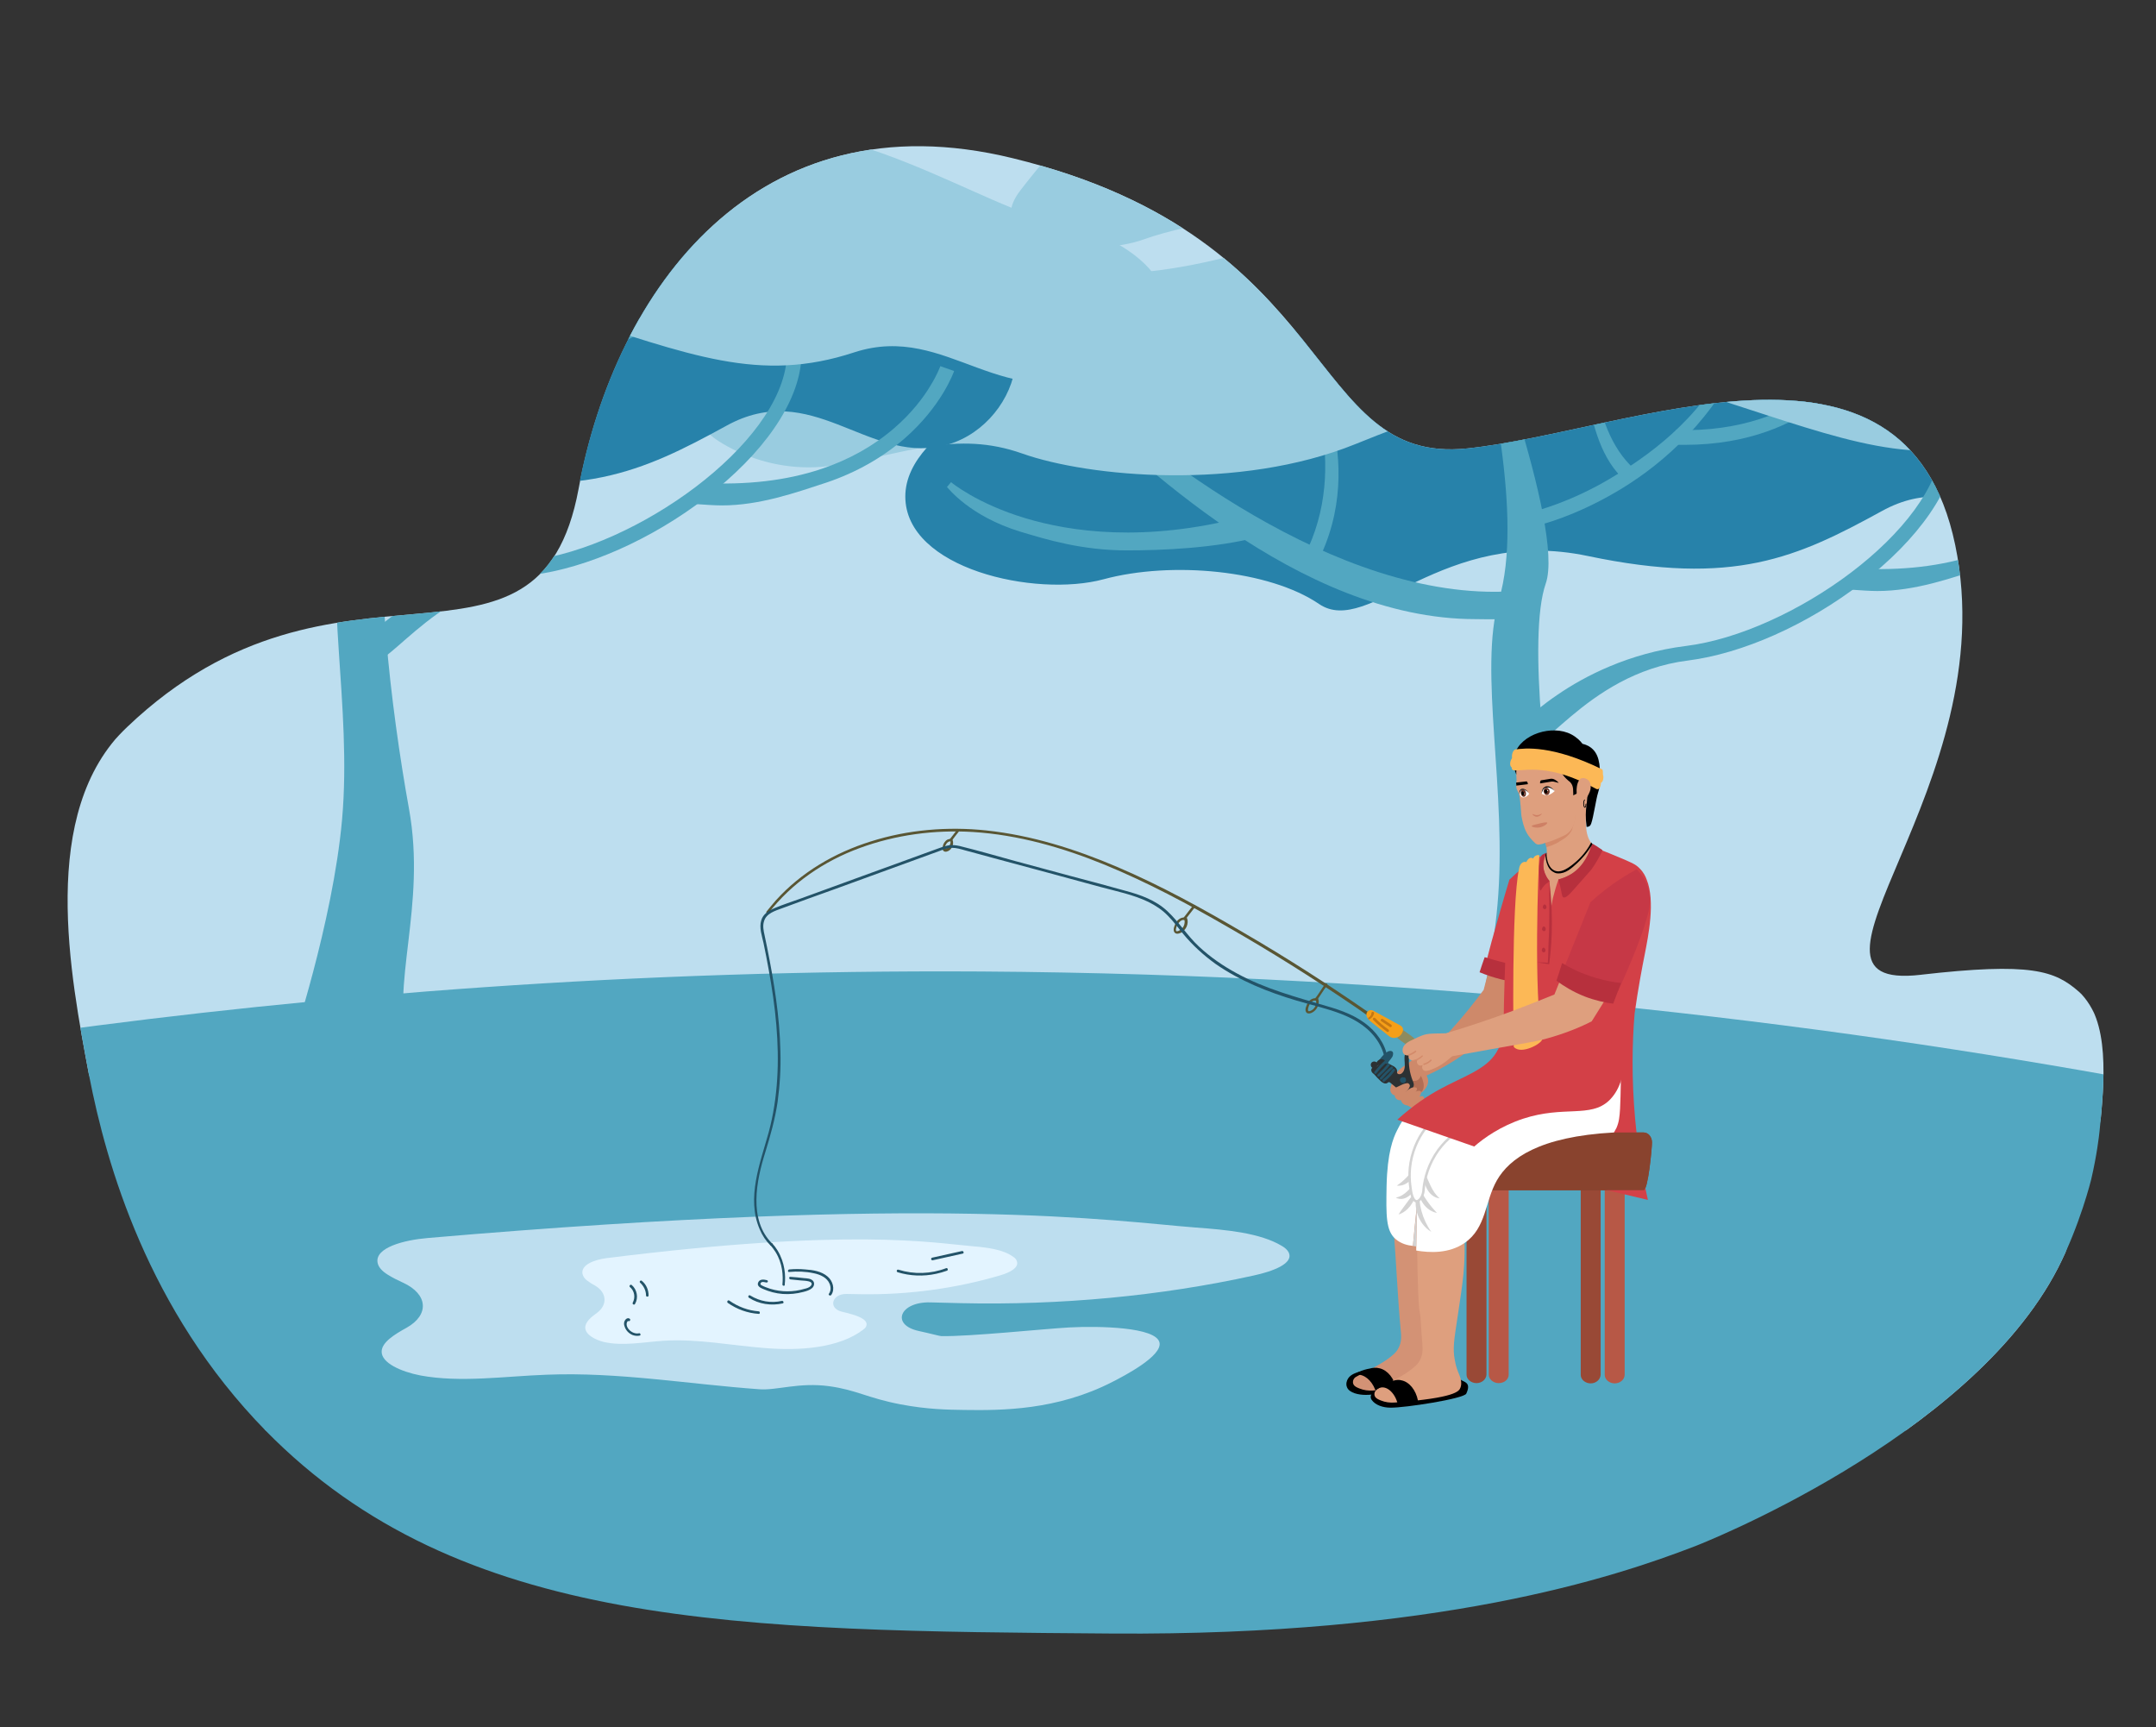 <?xml version="1.0" encoding="utf-8"?>
<!-- Generator: Adobe Illustrator 26.0.1, SVG Export Plug-In . SVG Version: 6.00 Build 0)  -->
<svg version="1.1" id="Layer_1" xmlns="http://www.w3.org/2000/svg" xmlns:xlink="http://www.w3.org/1999/xlink" x="0px" y="0px"
	 viewBox="0 0 844 676" style="enable-background:new 0 0 844 676;" xml:space="preserve">
<rect x="0" y="0" width="844" height="676" fill="#333333" stroke="none"/>
<style type="text/css">
	.st0{clip-path:url(#SVGID_00000134937826408182128980000002315417052880660917_);fill:#BDDEEF;}
	.st1{clip-path:url(#SVGID_00000134937826408182128980000002315417052880660917_);fill:#52A7C1;}
	.st2{clip-path:url(#SVGID_00000134937826408182128980000002315417052880660917_);}
	.st3{fill:#2782AA;}
	.st4{fill:#52A7C1;}
	.st5{fill:#99CCE0;}
	.st6{clip-path:url(#SVGID_00000134937826408182128980000002315417052880660917_);fill:none;}
	.st7{fill:#BDDEEF;}
	.st8{fill:#235368;}
	.st9{fill:#E3F4FF;}
	.st10{fill:#8E8B5E;}
	.st11{fill:#595634;}
	.st12{fill:#B75846;}
	.st13{fill:#994936;}
	.st14{fill:#89432E;}
	.st15{fill:#CE896A;}
	.st16{fill:#B26E54;}
	.st17{fill:#2C3133;}
	.st18{fill:#6DA8C6;}
	.st19{fill:#F59F18;}
	.st20{fill:#C47712;}
	.st21{fill:#D34047;}
	.st22{fill:#B7303D;}
	.st23{fill:#DE9F7E;}
	.st24{fill:#D39275;}
	.st25{fill:#FFFFFF;}
	.st26{fill:#D3D3D3;}
	.st27{fill:#FFFFFF;stroke:#D3D3D3;stroke-width:0.951;stroke-miterlimit:10;}
	.st28{fill:#FCB856;}
	.st29{fill:#C63846;}
	.st30{fill:#D38A6A;}
	.st31{fill:#CE8065;}
	.st32{fill:#6B3628;}
	.st33{fill:#211E1F;}
	.st34{clip-path:url(#SVGID_00000134937826408182128980000002315417052880660917_);fill:#DE9F7E;}
	.st35{clip-path:url(#SVGID_00000134937826408182128980000002315417052880660917_);fill:#D3D3D3;}
	.st36{clip-path:url(#SVGID_00000134937826408182128980000002315417052880660917_);fill:#CE8065;}
</style>
<g>
	<defs>
		<path id="SVGID_1_" d="M821.9,442.7c-0.2,1.8-1,9.2-3.3,19c0,0-4.3,17.6-13,34.6c-34.7,67.3-142,108.8-142,108.8
			c-31.9,12.3-100.7,35.1-228.3,34.2c-146.4-1.1-255.3-1.9-331.4-79.5c-46-47-62.3-104.2-69-138.8c-7.3-39-20.1-103.3,14.8-136.5
			c82.4-78.5,161-8.5,176.7-93.2c14.5-78.1,69.6-153.9,170-129.4c128.9,31.4,114.6,120.2,177.9,113.6
			c63.3-6.6,171.5-56.4,191.1,37.8c19.6,94.2-72.1,174.9-13.7,168.2c43.6-5,52.7-1.6,62.1,6.6C826.2,398.9,823.8,423.6,821.9,442.7z
			"/>
	</defs>
	<clipPath id="SVGID_00000154387055328316688630000005888537325102565771_">
		<use xlink:href="#SVGID_1_"  style="overflow:visible;"/>
	</clipPath>
	<path style="clip-path:url(#SVGID_00000154387055328316688630000005888537325102565771_);fill:#BDDEEF;" d="M817.3,461.4
		c-0.2,0.8-0.4,1.6-0.6,2.4c-9,33-20.2,58.1-28.7,74.4c-7.4,14.2-12.8,21.6-12.8,21.6H104c0,0-46.7-67.3-69-138.8
		c-15.9-50.9-19.4-103.9,14.8-136.5c82.4-78.5,161-8.5,176.7-93.2c14.5-78.1,69.6-153.9,170-129.4
		c128.9,31.4,114.6,120.2,177.9,113.6c63.3-6.6,171.5-56.4,191.1,37.8c19.6,94.2-72.1,174.9-13.7,168.2
		C791.5,376.9,842.3,366.7,817.3,461.4z"/>
	<path style="clip-path:url(#SVGID_00000154387055328316688630000005888537325102565771_);fill:#52A7C1;" d="M838.7,423.2
		c-7.6,19.1-8.9,34.5-8.6,45c0.5,21.8,7.8,41.5-3.1,66.4c-2.1,4.7-8.5,18.7-36,48.8c-24,26.4-45.1,44.2-48.8,47.2
		c-85.7,69.5-623.3,38.5-697.5-70.5c-13.3-19.5-39.8-59.2-39.8-59.2c-1.8-5-3.4-10.5-4.4-16.4c-6.4-35.6,8.3-65.9,16.9-80.4
		c107.1-14.7,230.3-24.7,366.6-23.9C557.5,381.3,710.8,399.7,838.7,423.2z"/>
	<g style="clip-path:url(#SVGID_00000154387055328316688630000005888537325102565771_);">
		<path class="st3" d="M409.7,147.8c-0.8-0.1-55.3,18.2-55.3,46.5c0,28.3,50.9,39.6,77.6,32.4c26.7-7.2,64.9-3.6,84.4,9.7
			c19.5,13.2,48.1-30.8,105.2-18.8c57.2,12,81.9,0.6,115.1-17.6c33.2-18.3,54.8,14.3,84.2,8c29.4-6.2,45.5-51.1,4.2-65.8
			c-41.3-14.6-200.4-32-229.7-29.1C566,116,409.7,147.8,409.7,147.8z"/>
		<g>
			<path class="st4" d="M566.2,443.4c0,0,16.4-48.8,20-89.1c4-44.5-7.6-91.8,0.6-119.6c9.6-32.7-4-86.6-9.7-121.6
				c0,0,35.7,93.3,28,115.3c-7.2,20.7,0.3,83,7.3,121.6c7,38.6-7.7,69.4,0,93.4C612.4,443.4,578,454.9,566.2,443.4z"/>
			<g>
				<path class="st4" d="M596.2,290.8l-4.3-3.7c0.3-0.3,6.3-7.4,17.8-15.2c10.5-7.2,27.8-16.3,50.3-19.1c41-5.1,98-45.2,100.3-79.2
					l5.7,0.4c-1.1,17.2-14.8,37-37.4,54.3c-21.2,16.3-46.6,27.5-67.8,30.2C619.7,263.6,601.4,300.8,596.2,290.8z"/>
			</g>
			<g>
				<path class="st4" d="M602.7,205.4l-1.3-5.5c0.2-0.1,12.9-3.2,28.4-12.3c14.2-8.4,35.5-22.8,47.9-48.2l3.4,1.7
					c-13.1,26.7-33.6,42.8-48.6,51.5C616.3,202.1,603.3,205.3,602.7,205.4z M602.1,202.6l-0.7-2.8c0,0,0,0,0,0L602.1,202.6z"/>
			</g>
			<g>
				<path class="st4" d="M636,187.9c-8.7-7.7-12.7-20.6-15.1-36.4c-1.8-11.8,0-20.6,0-21l2.7,0.2c0,0.4-2.5,36.2,16.2,52.9
					L636,187.9z"/>
			</g>
			<g>
				<path class="st4" d="M659.3,174.1c-1.2,0-2.3,0-3.5-0.1l0.2-5.7c26.2,0.8,43.4-7.4,53.2-14.4c10.7-7.6,15.2-15.5,15.3-15.5
					l2.5,1.4c-0.2,0.4-3.3,10.1-14.8,18.4C701.9,165.5,685.3,174.1,659.3,174.1z"/>
			</g>
			<g>
				<path class="st4" d="M577.6,242.3c-69.5,0-133.3-63.6-158.7-86.3c-4.5-4-8.8-7.9-9.9-8.4c0,0,0.3,0.1,0.8,0.1v-5.7
					c2,0,3.8,1.5,12.9,9.7c25.8,23,99.6,83.9,169.3,79.7l-4,10.8C585.5,242.5,580,242.3,577.6,242.3z"/>
			</g>
			<g>
				<path class="st4" d="M441.1,215.4c-17.5,0-31.3-4.2-41.6-7.3c-20-6.1-28.3-17.1-28.8-17.5l1.6-1.9c0.1,0.1,10.1,8.4,29.1,14.1
					c17.6,5.3,46.6,9.6,85.4-0.5l6.4,7.7C475.7,214.6,454.7,215.4,441.1,215.4z"/>
			</g>
			<g>
				<path class="st4" d="M517.3,216.8l-5.2-2.3c16.7-36.8-3.1-74.4-3.3-74.7l2.1-1.4c0.3,0.4,6.2,9.8,10,24.2
					C524.5,175.9,526.7,196.1,517.3,216.8z"/>
			</g>
			<g>
				<path class="st4" d="M518.4,174.1c-14.7,0-26.6-15.7-33.5-23.5c-1.7-1.9-4.1-5.8-4.8-4.9c0,0-1.3-1.4-0.8-1.4l1.7,0.3
					c1.8,1.5,3.1,1,7,5.4c6.5,7.4,19.1,19.3,31.8,18.3l0.4,5.6C519.6,174.1,519,174.1,518.4,174.1z"/>
			</g>
			<g>
				<path class="st4" d="M586.4,171.3c-22.8-3.2-35.6-13.8-42.4-22.2c-7.4-9.2-9.3-17.6-9.4-17.9l5.5-1.2c0,0.1,1.8,7.7,8.5,15.8
					c8.9,10.9,21.9,17.6,38.6,19.9L586.4,171.3z"/>
			</g>
			<g>
				<path class="st4" d="M623.6,158.2l-1.9-5.3c14-5.1,25.9-14,30.7-27.1c3.6-9.9,3.8-18.8,3.8-18.9l2.5-0.2c0,0.4,0.6,9.7-3.4,20.6
					C651.6,137.5,643.1,151.2,623.6,158.2z"/>
			</g>
			<g>
				<path class="st4" d="M734.9,231.3c-2.9,0-6.9-0.3-9.8-0.5l2-8.3c17.4,0.9,33.1-0.9,46.8-5.5c10.8-3.6,20.4-9,28.4-15.9
					c7.1-6.1,11.7-12.4,14.2-16.6c2.8-4.5,3.9-7.7,3.9-7.7l5.4,1.9c-0.2,0.6-4.9,13.8-19.5,26.5c-8.6,7.4-18.8,13.2-30.3,17.1
					C763.8,226.3,749.7,231.3,734.9,231.3z"/>
			</g>
		</g>
		<path class="st5" d="M279.4,171.3c0,0,19.5,15.2,47.2,10.8c27.7-4.4,47.6-13.8,73.6-4.6c26,9.2,84.9,14.7,130.4-3.7
			s91.9-33.6,142-17.5c50.1,16.1,77,27.2,114.1,15c37.1-12.1,58,26.1,100.5,6.2c42.5-19.9,14.5-50-18.4-56.2
			C836,115.2,785,75,725.6,84.3c-59.4,9.3-113.6-16.1-170.4-3.9c-56.8,12.2-86.7,30.9-144.2,26.3C353.5,102.1,236,137.1,279.4,171.3
			z"/>
		<path class="st5" d="M502.7,82.9c0,0-35.1,3.6-55,10.8c-19.9,7.2-65.5,2.9-48.1-19.4c17.3-22.3,30.2-36.7,69-32.4
			c38.8,4.3,77.5,8.6,88.5,18.7C568,70.6,517.9,85,502.7,82.9z"/>
	</g>
	<g style="clip-path:url(#SVGID_00000154387055328316688630000005888537325102565771_);">
		<path class="st3" d="M-42.6,114.4c-0.8-0.1-55.3,18.2-55.3,46.5c0,28.3,50.9,39.6,77.6,32.4c26.7-7.2,64.9-3.6,84.4,9.7
			c19.5,13.2,48.1-30.8,105.2-18.8c57.2,12,81.9,0.6,115.1-17.6c33.2-18.3,54.8,14.3,84.2,8c29.4-6.2,45.5-51.1,4.2-65.8
			c-41.3-14.6-200.4-32-229.7-29.1C113.8,82.5-42.6,114.4-42.6,114.4z"/>
		<g>
			<path class="st4" d="M113.9,409.9c0,0,16.4-48.8,20-89.1c4-44.5-7.6-91.8,0.6-119.6c9.6-32.7-4-86.6-9.7-121.6
				c0,0,35.7,93.3,28,115.3c-7.2,20.7,0.3,83,7.3,121.6c7,38.6-7.7,69.4,0,93.4C160.1,409.9,125.7,421.5,113.9,409.9z"/>
			<g>
				<path class="st4" d="M143.9,257.3l-4.3-3.7c0.3-0.3,6.3-7.4,17.8-15.2c10.5-7.2,27.8-16.3,50.3-19.1c41-5.1,98-45.2,100.3-79.2
					l5.7,0.4c-1.1,17.2-14.8,37-37.4,54.3c-21.2,16.3-46.6,27.5-67.8,30.2C167.4,230.1,149.1,267.3,143.9,257.3z"/>
			</g>
			<g>
				<path class="st4" d="M150.4,171.9l-1.3-5.5c0.2-0.1,12.9-3.2,28.4-12.3c14.2-8.4,35.5-22.8,47.9-48.2l3.4,1.7
					c-13.1,26.7-33.6,42.8-48.6,51.5C164,168.7,151,171.8,150.4,171.9z M149.8,169.2l-0.7-2.8c0,0,0,0,0,0L149.8,169.2z"/>
			</g>
			<g>
				<path class="st4" d="M183.8,154.5c-8.7-7.7-12.7-20.6-15.1-36.4c-1.8-11.8,0-20.6,0-21l2.7,0.2c0,0.4-2.5,36.2,16.2,52.9
					L183.8,154.5z"/>
			</g>
			<g>
				<path class="st4" d="M207,140.7c-1.2,0-2.3,0-3.5-0.1l0.2-5.7c26.2,0.8,43.4-7.4,53.2-14.4c10.7-7.6,15.2-15.5,15.3-15.5
					l2.5,1.4c-0.2,0.4-3.3,10.1-14.8,18.4C249.7,132,233,140.7,207,140.7z"/>
			</g>
			<g>
				<path class="st4" d="M125.3,208.9c-69.5,0-133.3-63.6-158.7-86.3c-4.5-4-8.8-7.9-9.9-8.4c0,0,0.3,0.1,0.8,0.1v-5.7
					c2,0,3.8,1.5,12.9,9.7c25.8,23,99.6,83.9,169.3,79.7l-4,10.8C133.2,209,127.7,208.9,125.3,208.9z"/>
			</g>
			<g>
				<path class="st4" d="M-11.2,182c-17.5,0-31.3-4.2-41.6-7.3c-20-6.1-28.3-17.1-28.8-17.5l1.6-1.9c0.1,0.1,10.1,8.4,29.1,14.1
					c17.6,5.3,46.6,9.6,85.4-0.5l6.4,7.7C23.4,181.2,2.4,182-11.2,182z"/>
			</g>
			<g>
				<path class="st4" d="M65,183.3l-5.2-2.3c16.7-36.8-3.1-74.4-3.3-74.7l2.1-1.4c0.3,0.4,6.2,9.8,10,24.2
					C72.2,142.4,74.4,162.6,65,183.3z"/>
			</g>
			<g>
				<path class="st4" d="M66.1,140.7c-14.7,0-26.6-15.7-33.5-23.5c-1.7-1.9-4.1-5.8-4.8-4.9c0,0-1.3-1.4-0.8-1.4l1.7,0.3
					c1.8,1.5,3.1,1,7,5.4c6.5,7.4,19.1,19.3,31.8,18.3l0.4,5.6C67.3,140.7,66.7,140.7,66.1,140.7z"/>
			</g>
			<g>
				<path class="st4" d="M134.2,137.9c-22.8-3.2-35.6-13.8-42.4-22.2c-7.4-9.2-9.3-17.6-9.4-17.9l5.5-1.2c0,0.1,1.8,7.7,8.5,15.8
					c8.9,10.9,21.9,17.6,38.6,19.9L134.2,137.9z"/>
			</g>
			<g>
				<path class="st4" d="M171.3,124.8l-1.9-5.3c14-5.1,25.9-14,30.7-27.1c3.6-9.9,3.8-18.8,3.8-18.9l2.5-0.2c0,0.4,0.6,9.7-3.4,20.6
					C199.3,104.1,190.8,117.7,171.3,124.8z"/>
			</g>
			<g>
				<path class="st4" d="M282.6,197.8c-2.9,0-6.9-0.3-9.8-0.5l2-8.3c17.4,0.9,33.1-0.9,46.8-5.5c10.8-3.6,20.4-9,28.4-15.9
					c7.1-6.1,11.7-12.4,14.2-16.6c2.8-4.5,3.9-7.7,3.9-7.7l5.4,1.9c-0.2,0.6-4.9,13.8-19.5,26.5c-8.6,7.4-18.8,13.2-30.3,17.1
					C311.5,192.8,297.4,197.8,282.6,197.8z"/>
			</g>
		</g>
		<path class="st5" d="M-172.9,137.9c0,0,19.5,15.2,47.2,10.8c27.7-4.4,47.6-13.8,73.6-4.6c26,9.2,84.9,14.7,130.4-3.7
			s91.9-33.6,142-17.5c50.1,16.1,77,27.2,114.1,15c37.1-12.1,58,26.1,100.5,6.2c42.5-19.9,14.5-50-18.4-56.2
			c-32.9-6.2-83.9-46.3-143.3-37.1c-59.4,9.3-113.6-16.1-170.4-3.9C46.1,59.2,16.2,77.9-41.3,73.2
			C-98.8,68.6-216.3,103.7-172.9,137.9z"/>
	</g>
	<path style="clip-path:url(#SVGID_00000154387055328316688630000005888537325102565771_);fill:none;" d="M104,559.8
		c0,0-136.6-196.9-54.1-275.4c82.4-78.5,161-8.5,176.7-93.2c14.5-78.1,69.6-153.9,170-129.4c128.9,31.4,114.6,120.2,177.9,113.6
		c63.3-6.6,171.5-56.4,191.1,37.8c19.6,94.2-72.1,174.9-13.7,168.2c40.1-4.6,91.5-14.8,64.9,82.3c-16.9,61.8-41.5,96.1-41.5,96.1
		H104z"/>
	<path style="clip-path:url(#SVGID_00000154387055328316688630000005888537325102565771_);fill:none;" d="M104,559.8
		c0,0-136.6-196.9-54.1-275.4c82.4-78.5,161-8.5,176.7-93.2c14.5-78.1,69.6-153.9,170-129.4c128.9,31.4,114.6,120.2,177.9,113.6
		c63.3-6.6,171.5-56.4,191.1,37.8c19.6,94.2-72.1,174.9-13.7,168.2c40.1-4.6,91.5-14.8,64.9,82.3c-16.9,61.8-41.5,96.1-41.5,96.1
		H104z"/>
	<g style="clip-path:url(#SVGID_00000154387055328316688630000005888537325102565771_);">
		<g>
			<path d="M571.9,540c1.1,0.9,4.2,0.9,2.1,5.4c-0.9,2-24.1,5.6-29.7,5.5c-2.9,0-5.9-1-7.3-3c-0.8-1-0.4-2.5,0.8-3.1
				c3.3-1.5,10.4-3.6,11.2-3.8C549.9,540.9,571.9,540,571.9,540z"/>
		</g>
		<g>
			<path d="M563.8,535.1c1.1,0.9,2,3.7,0.5,5.3c-1.5,1.6-24.1,5.6-29.7,5.5c-2.6,0-6.4-0.7-7.3-3c-0.6-1.4,0.1-2.8,0.2-3
				c1.6-3.3,7.4-3.6,11.8-3.8C548.1,535.7,556,535.4,563.8,535.1z"/>
		</g>
		<g>
			<path class="st7" d="M167.5,484.5c-9.5,0.8-20.7,3.8-19.7,9.6c0.3,1.8,1.8,3.4,3.9,4.7c1.9,1.2,3.9,2.2,6.1,3.2
				c9.8,4.5,10.3,12.6,1.4,17.6c-4.7,2.6-9.8,5.7-9.8,9.4c0,4.4,7.5,7.8,15.2,9.3c15.7,2.9,32.9,0.3,49.5-0.3
				c28-1.1,55.4,3.7,83.2,5.7c6.9,0.5,15.4-2.8,27.3-1.2c10.8,1.5,14.9,4.6,27.9,7.1c10.5,2,18.5,2.1,25,2.2
				c14.5,0.2,36.2,0.2,58-11c4.5-2.3,19.6-10.1,18.4-15.4c-1.4-6.1-23.8-6.5-35.3-5.9c-10.5,0.6-38.9,3.6-50.1,3.4
				c-0.6,0-4.2-1-8.8-2c-11.1-2.4-7.5-11.5,4.5-11.2c4,0.1,7.9,0.2,11.8,0.3c39,0.9,78.4-2.8,114.7-10.8c7.4-1.6,16.1-4.7,13.7-9.2
				c-0.5-0.9-1.4-1.7-2.6-2.4c-8.5-5.1-21.6-6.3-33.8-7.2C435.5,477.9,368.3,467.2,167.5,484.5z"/>
			<g>
				<path class="st8" d="M541.9,417.8c0.8-1.1,1.6-2.2,2.5-3.3c0.4-0.5,0.8-1,0.9-1.6c0.1-0.4,0.1-0.9-0.1-1.2
					c-0.2-0.3-0.7-0.5-1.1-0.4c-0.4,0-0.8,0.2-1.1,0.4c-1.3,0.8-2.3,2.1-3.2,3.3L541.9,417.8z"/>
				<path class="st9" d="M237.3,492.4c-4.5,0.6-9.8,2.5-9.3,6c0.2,1.1,0.9,2.1,1.9,2.8c0.9,0.7,1.9,1.3,3,1.9
					c4.7,2.7,5,7.6,0.8,10.7c-2.2,1.6-4.6,3.5-4.6,5.8c0.1,2.7,3.7,4.7,7.3,5.6c7.5,1.7,15.7,0,23.6-0.5c13.3-0.8,26.5,1.9,39.8,2.9
					c13.6,1.1,28.9-0.1,38.2-7.3c0.4-0.3,0.7-0.6,0.9-0.9c1.5-2.5-2.2-4.1-5.3-5c-1.4-0.4-2.8-0.8-4.2-1.1c-5.3-1.4-3.7-7,2-6.9
					c1.9,0,3.8,0.1,5.6,0.1c18.6,0.3,37.4-2.3,54.6-7.4c3.5-1,7.6-3,6.4-5.7c-0.2-0.6-0.7-1.1-1.3-1.5c-4.1-3-10.4-3.7-16.2-4.2
					C365.1,486.4,333,480.4,237.3,492.4z"/>
				<path class="st10" d="M554.5,407.1c-1.6-1.4-3.2-2.6-5-3.8c-0.1-0.1-0.2-0.1-0.4-0.1c-0.1,0-0.2,0.2-0.3,0.3
					c-0.6,0.9-1.2,1.8-1.8,2.7c1.8,1.5,3.7,2.8,5.7,3.9c0.7-1,1.3-1.9,2-2.9L554.5,407.1z"/>
				<g>
					<path class="st11" d="M535.6,396.1c-15.9-11-32.1-21.4-48.8-31.1c-16-9.4-32.3-18.4-49.4-25.7c-16.4-7-33.5-12.4-51.3-14.3
						c-15.1-1.6-30.7-0.3-45.2,4.3c-14.1,4.4-27.3,12.1-37.2,23.1c-1.2,1.4-2.4,2.8-3.6,4.3c-0.4,0.5,0.3,1.2,0.7,0.7
						c9.1-11.8,21.8-20.4,35.7-25.5c14.1-5.2,29.3-7.2,44.3-6.3c17.8,1.1,35.2,6.1,51.6,12.8c16.8,6.9,32.9,15.5,48.6,24.6
						c16.4,9.4,32.5,19.5,48.1,30.1c2,1.3,3.9,2.7,5.9,4.1C535.7,397.3,536.1,396.4,535.6,396.1L535.6,396.1z"/>
				</g>
				<g>
					<path class="st11" d="M467.1,354.3c-1.3,1.6-2.5,3.3-3.8,4.9c-0.2,0.2-0.2,0.5,0,0.7c0.2,0.2,0.5,0.2,0.7,0
						c1.3-1.6,2.5-3.3,3.8-4.9c0.2-0.2,0.2-0.5,0-0.7C467.6,354.1,467.3,354.1,467.1,354.3L467.1,354.3z"/>
				</g>
				<g>
					<path class="st11" d="M463.5,359.4c0.6,1.5,0.1,3.3-1.1,4.3c-0.3,0.2-0.6,0.4-1,0.6c-0.3,0.1-0.8,0.3-1,0c-0.1-0.3-0.1-0.7,0-1
						c0.1-0.5,0.3-1,0.6-1.5c0.5-0.9,1.4-1.9,2.6-1.8c0.3,0,0.5-0.1,0.6-0.3c0.1-0.2-0.1-0.5-0.3-0.6c-1.4-0.2-2.6,0.6-3.4,1.7
						c-0.4,0.6-0.6,1.2-0.8,1.8c-0.2,0.5-0.3,1.1-0.2,1.7c0.1,0.5,0.5,1,1.1,1.1c0.6,0.1,1.3-0.2,1.8-0.4c0.9-0.5,1.6-1.3,2.1-2.3
						c0.5-1.1,0.6-2.4,0.1-3.5c-0.1-0.2-0.3-0.4-0.6-0.3C463.6,358.9,463.4,359.2,463.5,359.4L463.5,359.4z"/>
				</g>
				<g>
					<path class="st11" d="M374.6,324.8c-0.9,1.2-1.8,2.4-2.7,3.5c-0.2,0.2-0.2,0.5,0,0.7c0.2,0.2,0.5,0.2,0.7,0
						c0.9-1.2,1.8-2.4,2.7-3.5c0.2-0.2,0.2-0.5,0-0.7C375.1,324.6,374.7,324.6,374.6,324.8L374.6,324.8z"/>
				</g>
				<g>
					<path class="st11" d="M371.9,328.6c0.2,0.6,0.3,1,0.1,1.6c-0.1,0.5-0.4,1-0.9,1.4c0,0,0,0-0.1,0.1c-0.1,0-0.1,0.1-0.2,0.1
						c-0.2,0.1-0.2,0.1-0.4,0.2c-0.1,0-0.3,0.1-0.4,0.1c0,0-0.1,0-0.1,0c0,0,0,0-0.1,0c0,0.1,0-0.2,0-0.1c0-0.1,0-0.1,0-0.2
						c0,0,0-0.1,0-0.1c0,0.1,0,0,0,0c0-0.1,0-0.2,0.1-0.2c0.1-0.4,0.2-0.7,0.4-1c0.3-0.6,1-1.3,1.7-1.2c0.3,0,0.5-0.1,0.6-0.3
						c0.1-0.2-0.1-0.5-0.3-0.6c-1.1-0.2-2,0.4-2.6,1.3c-0.3,0.4-0.5,0.9-0.6,1.4c-0.1,0.4-0.2,0.8-0.1,1.3c0.1,0.4,0.4,0.8,0.9,0.9
						c0.5,0.1,1-0.1,1.4-0.3c0.7-0.4,1.2-1,1.5-1.7c0.4-0.8,0.4-1.8,0.1-2.6c-0.1-0.2-0.3-0.4-0.6-0.3
						C372,328.1,371.8,328.4,371.9,328.6L371.9,328.6z"/>
				</g>
				<g>
					<path class="st11" d="M518.8,385c-1.4,1.9-2.5,3.9-4,5.8c-0.2,0.2-0.2,0.5,0,0.7c0.2,0.2,0.5,0.2,0.7,0c1.4-1.9,2.5-3.9,4-5.8
						c0.2-0.2,0.2-0.5,0-0.7C519.3,384.8,518.9,384.8,518.8,385L518.8,385z"/>
				</g>
				<g>
					<path class="st11" d="M515,391c0.6,1.4,0.1,3.1-1.1,4.1c-0.3,0.2-0.6,0.4-0.9,0.5c-0.3,0.1-0.7,0.3-0.9,0c-0.1-0.3-0.1-0.7,0-1
						c0.1-0.5,0.3-1,0.5-1.4c0.5-0.9,1.3-1.8,2.4-1.6c0.3,0,0.5-0.1,0.6-0.3c0.1-0.2-0.1-0.5-0.3-0.6c-1.3-0.2-2.5,0.5-3.2,1.6
						c-0.4,0.5-0.6,1.1-0.8,1.7c-0.2,0.5-0.3,1.1-0.2,1.6c0.1,0.5,0.5,1,1,1c0.6,0.1,1.2-0.1,1.7-0.4c0.9-0.5,1.6-1.3,2-2.2
						c0.5-1.1,0.6-2.3,0.1-3.4c-0.1-0.2-0.3-0.4-0.6-0.3C515.1,390.5,514.9,390.8,515,391L515,391z"/>
				</g>
				<g>
					<g>
						<g>
							<g id="_x36__00000158740307593408281090000016924117434239756958_">
								<path class="st12" d="M632.1,541.4c-2.1,0-3.9-1.5-3.9-3.3v-89.9c0-1.8,1.7-3.3,3.9-3.3s3.9,1.5,3.9,3.3V538
									C636,539.9,634.2,541.4,632.1,541.4z"/>
								<path class="st13" d="M622.7,541.4c-2.1,0-3.9-1.5-3.9-3.3v-89.9c0-1.8,1.7-3.3,3.9-3.3s3.9,1.5,3.9,3.3V538
									C626.5,539.9,624.8,541.4,622.7,541.4z"/>
								<path class="st12" d="M586.7,541.3c-2.1,0-3.9-1.5-3.9-3.3v-89.8c0-1.8,1.7-3.3,3.9-3.3c2.1,0,3.9,1.5,3.9,3.3V538
									C590.6,539.8,588.9,541.3,586.7,541.3z"/>
								<path class="st13" d="M578,541.3c-2.1,0-3.9-1.5-3.9-3.3v-89.8c0-1.8,1.7-3.3,3.9-3.3c2.1,0,3.9,1.5,3.9,3.3V538
									C581.8,539.8,580.1,541.3,578,541.3z"/>
								<path class="st14" d="M559,447.1c0-2.1,1.5-3.9,3.3-3.9h81.1c1.8,0,3.3,1.7,3.3,3.9c0,2.1-1.5,18.7-3.3,18.7h-81.1
									C560.5,465.8,559,449.2,559,447.1z"/>
							</g>
						</g>
					</g>
				</g>
				<path class="st15" d="M549.8,417.1c-0.5,0.3-0.9,0.6-1.6,1.2c-1.9,1.5-2.8,3.9-3.5,6.2c-0.3,0.8-0.5,1.7-0.4,2.5
					c0.2,0.8,0.9,1.6,1.7,1.6c-0.1,1.2,1.3,2.3,2.4,1.9c0.2,0.9,0.8,1.6,1.6,1.9c0.4,0.1,0.7,0.2,1.1,0.3c0.5,0.2,0.8,0.5,1.3,0.7
					c1.4,0.7,3.3,0.1,4.1-1.2c0.8-1.3-2.5-0.1-1.5-4c2.6-0.6,4.9-4.1,3.8-6.5c-0.1-0.3-0.3-0.6-0.3-0.9c0-0.4,0.2-0.8,0.5-1.2
					c0.6-0.8,2.4-2.3,4.9-4.1c-0.7-0.4-1.4-0.8-2.1-1.2c-2-1.2-3.8-2.5-5.2-3.8C554,414.1,551.6,416,549.8,417.1z"/>
				<path class="st16" d="M552.4,422.8c-3,0.6-6.5,7.9,2.5,5.6c4.6-1.8,1.3-7.4,1.3-7.4S555.6,423.8,552.4,422.8z"/>
				<path class="st17" d="M551.6,413.2c-0.3,3.3,0.2,6.6,1.4,9.7c0.3,0.7,0.6,1.4,0.4,2.1c-0.1,0.4-0.3,0.8-0.6,1.1
					c-0.5,0.6-1.1,1.2-1.9,1.4c-0.6,0.1-1.3,0-1.8-0.2c-1.9-0.8-3.3-2.4-4.9-3.6c-0.1-0.1-0.3-0.2-0.4-0.2c-0.3,0-0.6,0.2-0.8,0.4
					c-0.8,0.4-1.7-0.1-2.4-0.7c-1-0.9-1.8-1.8-2.7-2.8c-0.4-0.3-0.8-0.6-1-1.1c-0.2-0.5-0.1-1.1,0.3-1.4c-0.6-0.4-0.8-1.4-0.3-2
					c0.5-0.6,1.5-0.6,2-0.1c0.4-0.9,1.5-1.5,2.5-1.2c0.8,0.3,1.3,1,2,1.5c0.7,0.5,1.5,0.8,2.2,1.2c0.7,0.4,1.4,1.2,1.3,2
					c0,0.1,0,0.3,0,0.4c0,0.4,0.4,0.7,0.8,0.7s0.8-0.1,1.1-0.4c1.1-0.9,1.2-2.5,1.1-4s-0.3-3,0.5-4.2c0.3,0.4,0.7,0.7,1.1,0.9
					L551.6,413.2z"/>
				<path class="st8" d="M549.8,421.6c0.6,0.3,0.8,1.2,0.4,1.8c-0.3,0.5-1.1,0.6-1.6,0.3c-0.5-0.3-0.7-1-0.5-1.5
					c0.3-0.5,1-0.8,1.5-0.5L549.8,421.6z"/>
				<path class="st18" d="M541.8,415.7c-0.8,1.5-2,2.8-3.4,3.8L541.8,415.7z"/>
				<path class="st18" d="M540,416.5c-0.4,0.4-0.9,0.8-1.4,1.1L540,416.5z"/>
				<path class="st15" d="M544.8,426.4c1.2-0.6,2.4-1.1,3.6-1.7c0.8-0.4,1.6-0.7,2.5-0.8c0.6,0,1.1,0.6,1,1.2
					c-0.1,0.3-0.2,0.6-0.4,0.9c-0.4,0.6-0.9,1-1.4,1.5c1.1-1.1,2.6-2.3,4.1-1.9c0.2,0,0.3,0.1,0.4,0.2c0.2,0.3,0,1-0.2,1.2
					c-0.6,0.7-1.2,1.1-1.8,1.8c0.5-1.1,1.6-1.8,2.8-1.9c0.4,0,0.8,0.1,0.9,0.4c0,0.2,0,0.7-0.1,0.9c-0.3,0.8-0.7,1.2-1.2,2
					c0.2-0.4,0.5-0.9,0.9-1.1c0.4-0.2,1.1-0.2,1.4,0.1c0.2,0.2,0.2,0.8,0.2,1.1c-0.3,1.1-1.4,2.5-2.4,3c-1,0.5-1.5,0.1-2.6-0.3
					c-1.1-0.3-2-1-2.9-1.6c-1-0.7-2.1-1.5-3-2.3L544.8,426.4z"/>
				<g>
					<path class="st8" d="M538.8,420.1c1.2-1.6,2.6-3,4.1-4.4c0.2-0.2,0.2-0.5,0-0.7c-0.2-0.2-0.5-0.2-0.7,0
						c-1.5,1.3-2.9,2.8-4.1,4.4c-0.2,0.2-0.2,0.5,0,0.7C538.3,420.3,538.6,420.3,538.8,420.1L538.8,420.1z"/>
				</g>
				<g>
					<path class="st8" d="M540,421.2c1.4-1.3,2.7-2.6,3.9-4.1c0.2-0.2,0.2-0.5,0-0.7c-0.2-0.2-0.5-0.2-0.7,0
						c-1.2,1.5-2.5,2.8-3.9,4.1c-0.2,0.2-0.2,0.5,0,0.7C539.4,421.4,539.8,421.4,540,421.2L540,421.2z"/>
				</g>
				<g>
					<path class="st8" d="M541,422.4c1.3-1.5,2.7-2.9,4.2-4.2c0.2-0.2,0.2-0.5,0-0.7c-0.2-0.2-0.5-0.2-0.7,0
						c-1.5,1.3-2.9,2.7-4.2,4.2c-0.2,0.2-0.2,0.5,0,0.7C540.5,422.6,540.8,422.6,541,422.4L541,422.4z"/>
				</g>
				<g>
					<path class="st8" d="M541.9,423.3c1.6-1.2,3-2.6,4.1-4.3c0.2-0.2,0-0.6-0.2-0.7c-0.3-0.1-0.5,0-0.7,0.2c-1,1.5-2.3,2.8-3.7,3.9
						c-0.2,0.2-0.3,0.4-0.2,0.7C541.4,423.3,541.7,423.5,541.9,423.3L541.9,423.3z"/>
				</g>
				<g>
					<path class="st8" d="M543.4,415.9c-0.3-5.6-3.3-10.6-7.5-14.2c-4.7-4.1-10.7-6.3-16.7-8c-11.9-3.5-23.9-6.7-34.9-12.7
						c-5.4-2.9-10.5-6.4-15-10.6c-4.5-4.2-7.8-9.6-12.3-13.8c-4.6-4.3-10.5-6.4-16.5-8c-7.1-2-14.3-3.9-21.5-5.8
						c-7.2-1.9-14.3-3.9-21.5-5.8c-7.3-2-14.5-4.1-21.8-5.9c-1.4-0.3-2.8-0.5-4.2-0.3c-1.8,0.3-3.5,1-5.2,1.6
						c-3.6,1.3-7.1,2.6-10.7,3.9c-7,2.5-13.9,5.1-20.9,7.6c-7.1,2.6-14.2,5.2-21.4,7.8c-3.3,1.2-6.8,2.3-10.1,3.7
						c-2.3,1-4.5,2.3-5.2,4.8c-0.9,2.9,0.3,6.1,0.9,8.9c0.7,3.4,1.4,6.9,2,10.3c1.3,7.2,2.4,14.4,3,21.7c1.2,14.1,0.7,28.4-3,42.1
						c-3.3,11.9-8.8,25.7-3.5,37.9c1,2.4,2.4,4.5,4.2,6.3c0.5,0.5,1.2-0.3,0.7-0.7c-9.4-9.3-6.2-24.7-2.7-35.8
						c2-6.5,3.8-12.9,4.8-19.6c0.9-6.6,1.3-13.3,1.1-19.9c-0.3-13.7-2.5-27.2-5.2-40.6c-0.3-1.6-0.7-3.2-1-4.8
						c-0.4-1.8-0.8-3.7-0.2-5.5c0.9-3.1,4.5-4.1,7.2-5.1c6.8-2.5,13.6-5,20.4-7.4c13.6-5,27.3-9.9,40.9-14.9c1.6-0.6,3.3-1.3,5-1.3
						c1.8,0,3.5,0.5,5.2,1c3.6,1,7.2,1.9,10.7,2.9c7.1,1.9,14.2,3.8,21.2,5.7c7,1.9,14,3.8,21,5.7c6.3,1.7,12.9,3,18.9,5.9
						c2.8,1.4,5.4,3.1,7.6,5.4c2.2,2.2,4,4.7,5.9,7c3.7,4.5,8,8.4,12.7,11.8c9.6,6.7,20.7,11.1,31.8,14.4c11.3,3.4,25.3,5.4,32,16.3
						c1.5,2.5,2.5,5.2,2.6,8.1C542.4,416.5,543.4,416.5,543.4,415.9L543.4,415.9z"/>
				</g>
				<path class="st19" d="M548.3,401.4c0.7,0.4,1.1,1.2,0.9,2c-0.2,0.7-0.5,1.3-1,1.8c-0.8,0.8-2.2,1.2-3.3,0.9
					c-0.7-0.2-1.3-0.7-1.9-1.2c-1-0.8-1.9-1.6-2.9-2.3c-1-0.8-2.1-1.7-3.1-2.5c-0.9-0.7-1.8-1.5-2.1-2.7c0-0.1,0-0.1,0-0.2
					c-0.1-1.4,1.4-2.3,2.6-1.7L548.3,401.4z"/>
				<g>
					<path class="st20" d="M536.3,398.8c0.8-0.5,1.4-1.3,1.6-2.2c0-0.1,0-0.3-0.1-0.4c-0.1-0.1-0.2-0.2-0.3-0.2
						c-0.2-0.1-0.6,0.1-0.6,0.4c0,0.1,0,0.2-0.1,0.3c0,0.1,0,0.1,0,0.2c0,0,0,0,0,0.1c0,0,0,0.1,0,0c0-0.1,0,0,0,0c0,0,0,0,0,0.1
						c0,0,0,0.1-0.1,0.1c0,0.1-0.1,0.2-0.2,0.3c0,0,0,0,0,0.1c0,0,0.1-0.1,0,0c0,0-0.1,0.1-0.1,0.1c-0.1,0.1-0.1,0.1-0.2,0.2
						c0,0-0.1,0.1-0.1,0.1c0.1-0.1,0,0,0,0c-0.1,0.1-0.2,0.1-0.3,0.2c-0.2,0.1-0.3,0.5-0.2,0.7C535.8,398.9,536.1,398.9,536.3,398.8
						L536.3,398.8z"/>
				</g>
				<g>
					<path class="st20" d="M537.6,399.2c1.7,1.7,3.5,3.2,5.4,4.6c0.2,0.2,0.6,0,0.7-0.2c0.1-0.3,0-0.5-0.2-0.7
						c-1.8-1.3-3.6-2.8-5.2-4.5C537.8,398,537.1,398.7,537.6,399.2L537.6,399.2z"/>
				</g>
				<g>
					<path class="st20" d="M540.8,399.7c1.1,0.7,2.2,1.5,3.3,2.2c0.2,0.2,0.6,0,0.7-0.2c0.1-0.3,0-0.5-0.2-0.7
						c-1.1-0.7-2.2-1.5-3.3-2.2c-0.2-0.2-0.6,0-0.7,0.2C540.4,399.3,540.5,399.5,540.8,399.7L540.8,399.7z"/>
				</g>
				<g>
					<path class="st8" d="M300.2,501c-1.2-0.3-2.8-0.5-3.4,0.9c-0.6,1.3,0.8,2.1,1.8,2.5c2.5,1.1,5.1,1.8,7.8,2
						c2.7,0.2,5.5-0.1,8.1-0.8c1.2-0.3,2.5-0.7,3.4-1.5c0.8-0.7,1.1-1.9,0.4-2.8c-0.9-1-2.4-1-3.6-1.1c-1.8-0.2-3.5-0.4-5.3-0.5
						c-0.6-0.1-0.6,0.9,0,1c1.3,0.1,2.6,0.3,3.9,0.4c1.1,0.1,2.3,0.1,3.4,0.4c0.8,0.2,1.4,0.8,0.8,1.6c-0.6,0.8-1.7,1.1-2.6,1.3
						c-4.3,1.3-9,1.3-13.3,0c-1.2-0.4-2.4-0.8-3.5-1.4c-0.5-0.3-0.6-0.7-0.1-1.1c0.5-0.4,1.3-0.1,1.9,0
						C300.6,502.1,300.9,501.2,300.2,501L300.2,501z"/>
				</g>
				<g>
					<path class="st8" d="M308.9,497.8c3.2-0.3,6.5-0.2,9.7,0.5c2.5,0.5,5.2,1.7,6.2,4.2c0.5,1.3,0.5,2.7-0.3,3.8
						c-0.4,0.5,0.5,1,0.9,0.5c1.6-2.3,0.6-5.5-1.4-7.2c-2.4-2.1-5.8-2.6-8.8-2.8c-2.1-0.2-4.1-0.2-6.2,0
						C308.3,496.9,308.3,497.9,308.9,497.8L308.9,497.8z"/>
				</g>
				<g>
					<path class="st8" d="M293.2,507.9c3.9,2.5,8.7,3.2,13.2,2.2c0.6-0.1,0.3-1.1-0.3-1c-4.2,1-8.7,0.2-12.4-2.1
						C293.1,506.6,292.6,507.5,293.2,507.9L293.2,507.9z"/>
				</g>
				<g>
					<path class="st8" d="M284.9,509.9c3.6,2.5,7.7,4,12.1,4.3c0.6,0.1,0.6-1,0-1c-4.1-0.3-8.1-1.8-11.5-4.2
						C284.9,508.6,284.4,509.5,284.9,509.9L284.9,509.9z"/>
				</g>
				<g>
					<path class="st8" d="M351.4,497.9c4.9,1.5,10.1,1.7,15.1,0.6c1.4-0.3,2.8-0.7,4.2-1.2c0.6-0.2,0.3-1.2-0.3-1
						c-6,2.3-12.6,2.5-18.7,0.6C351,496.7,350.8,497.7,351.4,497.9L351.4,497.9z"/>
				</g>
				<g>
					<path class="st8" d="M365.2,493.2c3.9-0.9,7.8-1.7,11.7-2.6c0.6-0.1,0.3-1.1-0.3-1c-3.9,0.9-7.8,1.7-11.7,2.6
						C364.2,492.4,364.5,493.4,365.2,493.2L365.2,493.2z"/>
				</g>
				<g>
					<path class="st8" d="M246.5,516.1c-0.7-0.5-1.5,0-1.9,0.7c-0.4,0.7-0.4,1.6-0.1,2.3c0.5,1.6,1.7,2.8,3.2,3.4
						c0.9,0.3,1.8,0.4,2.7,0.2c0.3,0,0.4-0.4,0.3-0.6c-0.1-0.3-0.4-0.4-0.6-0.3c-1.5,0.3-3.1-0.5-4-1.6c-0.5-0.6-0.8-1.3-0.8-2
						c0-0.3,0.1-0.7,0.3-1c0.1-0.1,0.2-0.2,0.3-0.2c0.1,0,0.1,0,0.2,0C246.5,517.3,247,516.4,246.5,516.1L246.5,516.1z"/>
				</g>
				<g>
					<path class="st8" d="M246.6,503.7c1.8,1.5,2.2,4.1,1.1,6.1c-0.3,0.6,0.6,1.1,0.9,0.5c1.4-2.4,0.8-5.6-1.3-7.4
						C246.8,502.5,246.1,503.3,246.6,503.7L246.6,503.7z"/>
				</g>
				<g>
					<path class="st8" d="M250.6,502c1.4,1.3,2.3,3.1,2.3,5c0,0.6,1,0.6,1,0c0-2.2-0.9-4.3-2.6-5.7
						C250.8,500.8,250.1,501.6,250.6,502L250.6,502z"/>
				</g>
			</g>
			<g>
				<path class="st8" d="M306.8,503.2C306.8,503.2,306.8,503.2,306.8,503.2c-0.3,0-0.6-0.3-0.5-0.6c0.3-3.3,0.1-8.1-2.7-12.6
					c-0.6-0.9-1.3-1.9-2-2.7c-0.2-0.2-0.2-0.5,0-0.7c0.2-0.2,0.6-0.2,0.7,0c0.8,0.9,1.5,1.8,2.1,2.8c2.9,4.8,3.2,9.9,2.8,13.3
					C307.3,503,307.1,503.2,306.8,503.2z"/>
			</g>
		</g>
		<g>
			<g>
				<g>
					<g>
						<g>
							<g>
								<path class="st15" d="M582.5,380.8c-0.6,2.2-1.1,4.4-1.7,6.6c-3.7,5-7.9,10.3-12.8,15.7c-3.8,4.2-7.6,8.1-11.3,11.5
									c-0.1,1,0,2.7,0.8,4.6c0.3,0.7,0.7,1.2,1,1.7c7.3-3.3,12.8-7,16.7-9.9c4.4-3.3,9-7.1,13.9-13.2c2.5-3.1,5.6-7.9,7.8-15.1
									C592.1,382.1,587.3,381.5,582.5,380.8z"/>
								<g>
									<path class="st21" d="M580.9,379.9c4.9,0.9,9.9,1.8,14.8,2.7c2.9-9.5,5.7-18.9,8.6-28.4c0.4-5.4-2.5-9.9-6.5-11.1
										c-3.2-0.9-6.1,0.6-6.9,1.1c-2.4,7.9-4.7,16-7,24.3C582.9,372.3,581.9,376.2,580.9,379.9z"/>
									<path class="st22" d="M581.2,374.6c2.5,0.8,5.2,1.5,7.9,2.2c4.7,1.2,9.2,2.2,13.4,3c-1,1.8-1.9,3.6-2.9,5.4
										c-3.4-0.2-7.5-0.8-11.9-1.9c-3.2-0.8-6.1-1.8-8.5-2.8C579.8,378.6,580.5,376.6,581.2,374.6z"/>
								</g>
								<path class="st23" d="M598.4,348c-0.1,10.3,9.5,18.3,19,18.4c9.8,0.1,19.5-8.3,19.2-18.2c-0.3-9.2-9.1-14.6-9.8-15
									c-1.6-1-6.8-3.9-13.1-2.8C606,331.9,598.5,339,598.4,348z"/>
								<path class="st21" d="M645.1,469.6c-2.1-9.3-3.9-19.9-5-31.7c-1.4-15.6-1.2-29.5-0.2-41.3c1.4-9.9,2.9-17.8,4-23.3
									c1.3-6.8,4.2-20.6,0.7-29.1c-0.4-1.1-1.1-2.7-2.7-4.3c-1.6-1.7-3.3-2.4-9.6-5c-1.1-0.5-2.9-1.2-5.2-2.1
									c-0.5-0.3-1-0.5-1.5-0.9c-0.8-0.5-1.5-1-2.2-1.5c-0.1,0.6-0.3,1.5-0.6,2.4c0,0-0.9,2.8-2.8,5.3c-3.4,4.3-9,5.9-9.9,6.1
									c-0.8,2.1-1.5,4.6-2.2,7.3c-0.3,1.5-0.6,3-0.8,4.4c-0.2-3.7-0.4-7.4-0.5-11.1c-0.6-0.6-1.4-1.6-1.9-3
									c-1.4-3.8,0.4-7.2,0.8-7.9c-2.5,1.2-5.5,2.9-8.6,5.2c-2.3,1.7-4.2,3.4-5.8,5c-1,12.5-1.7,25.6-2.1,39.2
									c-0.4,12.1-0.5,23.9-0.4,35.3c2.9,3.4,5.8,7.2,8.7,11.4c8,11.5,13.3,22.7,17,32.4C624.5,464.7,634.8,467.1,645.1,469.6z"/>
								<path class="st14" d="M559,447.1c0-2.1,1.5-3.9,3.3-3.9h81.1c1.8,0,3.3,1.7,3.3,3.9c0,2.1-1.5,18.7-3.3,18.7h-81.1
									C560.5,465.8,559,449.2,559,447.1z"/>
								<g>
									<g>
										<g>
											<path class="st24" d="M562.8,533.2c1.1,2.6,0.9,4.2,0.5,5.2c-0.5,1.4-2.1,4-25.8,5.8c-1.8,0.1-3.6-0.1-5.3-0.8
												c-1-0.4-2-0.8-2.4-1.7c-0.3-0.6-0.1-1.2-0.1-1.4c0.2-0.7,0.7-1.3,1.4-1.6c0.4-0.2,0.8-0.4,1.1-0.6
												c0.2-0.1,0.4-0.2,0.6-0.3c1.7-0.9,3.3-1.7,5-2.6c1.8-1,3.7-2.1,5.4-3.3c2-1.5,3.3-2.5,4.2-4.2c1.4-2.5,1.1-5.2,1-6.4
												c-1.3-13.6-1.8-27.3-2.9-40.9c-0.3-3.8-0.6-9.3-0.5-16.2c5.6,0.3,11.2,0.7,16.7,1c0.5,1.8,1.2,4.4,1.7,7.6
												c1.5,8.7,1.4,16.1,1,21c-0.7,9.2-3.1,18.9-3.7,27.1c-0.2,2.7-0.1,4.5,0.3,6.6C561.5,530.1,562.2,532,562.8,533.2z"/>
											<path d="M538.8,545.2c-1.1-3.9-3.7-6.8-6.7-7.2c-0.6-0.1-1.5-0.1-2.5,0.2c0.6-0.4,1.3-0.8,2.1-1.2
												c1.7-0.8,3.3-1.2,4.5-1.4c1-0.3,2.4-0.5,3.9-0.1c3.2,0.8,5.7,4,6.5,8C544,544,541.4,544.6,538.8,545.2z"/>
										</g>
										<g>
											<path class="st23" d="M571.2,537.9c1.1,2.6,0.9,4.2,0.5,5.2c-0.5,1.4-2.1,4-25.8,5.8c-1.8,0.1-3.6-0.1-5.3-0.8
												c-1-0.4-2-0.8-2.4-1.7c-0.3-0.6-0.1-1.2-0.1-1.4c0.2-0.7,0.7-1.3,1.4-1.6c0.4-0.2,0.8-0.4,1.1-0.6
												c0.2-0.1,0.4-0.2,0.6-0.3c1.7-0.9,3.3-1.7,5-2.6c1.8-1,3.7-2.1,5.4-3.3c2-1.5,3.3-2.5,4.2-4.2c1.4-2.5,1.1-5.2,1-6.4
												c-0.6-6.6-0.5-10-1-12.3c-0.6-2.9-0.8-11.3-1.1-28.1c-0.1-4.2-0.2-9.9-0.2-16.7c5.8,0.8,11.6,1.5,17.4,2.3
												c0.3,1.6,0.6,3.9,0.9,6.6c1,9.7,0.4,17.4,0.1,20.7c-0.8,8.4-3.4,22.8-3.7,27.1c-0.2,2.7-0.1,4.5,0.3,6.6
												C569.9,534.8,570.7,536.7,571.2,537.9z"/>
											<path d="M547.3,550c-1-4.7-4.1-7.4-6.6-7c-0.3,0-1.7,0.3-3,2.3c0.4-0.8,1.3-2,2.8-3.1c1.9-1.4,3.9-1.7,4.8-1.8
												c1.4-0.5,2.6-0.4,3.3-0.2c3.1,0.6,5.7,3.8,6.5,8C552.4,548.8,549.8,549.4,547.3,550z"/>
										</g>
										<path class="st25" d="M546.9,442.4c-1.5,3-3.8,8.5-4.1,21.7c-0.2,11.6-0.3,17.5,3.5,20.8c2.2,1.9,4.8,2.5,6.8,2.7
											c0.5-5.4,1-10.8,1.6-16.2c-0.1,6-0.2,12-0.3,18c5.2,0.9,12.8,1.3,19-3c8.5-5.9,7.8-16.1,12.6-24.5
											c4.9-8.5,16.5-17.1,45.8-18.7c0.2-0.4,0.6-1,1-1.8c1-2.3,1.2-4.3,1.4-7.5c0.2-4.7,0.2-6,0.2-6c0.2-5.1,0-9.8-0.3-14
											c-2.5,0.2-20.1,1.5-33.3,3.9c-8.5,1.6-11.5,3-13.3,3.8c-4.5,2-6,3.8-15,6c-9,2.2-17.7,3.3-23.2,10.7
											C548.2,439.8,547.6,441,546.9,442.4z"/>
										<g>
											<g>
												<path class="st26" d="M555.6,464.9c1.9,3.7,4.1,6.8,6.9,9.8C558.1,473.8,554.9,469.2,555.6,464.9L555.6,464.9z"/>
											</g>
											<g>
												<path class="st26" d="M555.6,464.9c-0.4,6.2,1.1,12.1,4.7,17.2C554.6,478.7,552.5,470.6,555.6,464.9L555.6,464.9z"/>
											</g>
											<g>
												<path class="st26" d="M557.4,458.4c2,3.7,2.9,7.8,6.2,10.6C558.9,468.5,556.8,462.6,557.4,458.4L557.4,458.4z"/>
											</g>
										</g>
										<g>
											<g>
												<path class="st26" d="M554.4,462.4c0.1,3.8-4.1,8.4-8,6.3C550.2,467.9,551.9,465,554.4,462.4L554.4,462.4z"/>
											</g>
											<g>
												<path class="st26" d="M554.1,456.8c0.2,3.8-3.4,7.7-7.3,7.2C549.8,462,551.9,459.5,554.1,456.8L554.1,456.8z"/>
											</g>
											<g>
												<path class="st26" d="M554.2,466.3c0,2-0.8,3.9-2,5.5c-1.2,1.6-2.8,2.9-4.7,3.5c0.5-0.9,1.1-1.7,1.6-2.4
													C550.7,470.8,552.4,468.3,554.2,466.3L554.2,466.3z"/>
											</g>
										</g>
										<path class="st27" d="M581.4,438c-2.6,0.7-13.2,3.6-19.6,14c-3.5,5.7-4.4,11.2-4.6,14.4c-0.1,0.5-0.5,2.7-2.1,3.6
											c-1.3,0.7-2.5-1.2-2.9-4.9c-0.5-3.1-0.9-8.4,1.1-14.5c3.6-11.1,12.4-16.5,14.9-17.9C572.7,434.4,577,436.2,581.4,438z"/>
									</g>
									<path class="st21" d="M585.7,412c-4.1,6.7-13,9.3-22.3,14.4c-4.2,2.3-10,6-16.4,11.8c10,3.5,20.1,7,30.1,10.5
										c3.9-3.4,10.4-8,19.2-10.9c15.9-5.2,26.3-0.2,33.6-7.1c3.3-3.2,6.7-9.1,5.9-21.3c-15.6-3.8-31.1-7.6-46.7-11.4
										c0.1,1.5,0.1,3.5-0.3,5.9C588.9,403.8,588.1,408.1,585.7,412z"/>
								</g>
								<g>
									<path class="st22" d="M606.5,344.7c1.3,10.7,1.4,21.6,0,32.3c0,0,0,0.3,0,0.3l-0.3,0c-1.5-0.2-3-0.4-4.6-0.7
										c1.5,0,3.1,0.1,4.6,0.2l-0.3,0.2c0.2-2.7,0.2-5.4,0.3-8C606.7,360.8,606.4,352.8,606.5,344.7L606.5,344.7z"/>
								</g>
								<path class="st22" d="M603.7,371.3c-0.1,0.3-0.2,0.6-0.1,0.9c0.2,0.4,0.6,0.6,0.9,0.5c0.3-0.1,0.5-0.4,0.5-0.8
									c0-0.4-0.2-0.8-0.6-1C604.2,370.8,603.9,370.9,603.7,371.3z"/>
								<path class="st22" d="M603.8,363c-0.1,0.3-0.2,0.6-0.1,0.9c0.2,0.4,0.6,0.6,0.9,0.5c0.3-0.1,0.5-0.4,0.5-0.8
									c0-0.4-0.2-0.8-0.6-1C604.4,362.5,604,362.6,603.8,363z"/>
								<path class="st22" d="M604.1,354.4c-0.1,0.3-0.2,0.6-0.1,0.9c0.2,0.4,0.6,0.6,0.9,0.5c0.3-0.1,0.5-0.4,0.5-0.8
									c0-0.4-0.2-0.8-0.6-1C604.7,353.9,604.3,354,604.1,354.4z"/>
								<path class="st28" d="M594.6,340.3c0.4-3.1,2.3-3.2,2.9-2.9c0.7-1.5,1.7-2.1,2.7-1.4c0.3-1.1,2-1.7,2.4-1.2
									c-0.4,5-2.3,53.7,1.1,71.9c0.1,1.6-8.3,6.3-11.1,3C592.4,407.4,591.7,354.1,594.6,340.3z"/>
								<path class="st23" d="M613.5,377c-1.7,4.1-3.4,8.1-5,12.2c-5.1,2.1-10.5,4.2-16,6.3c-9.1,3.4-17.8,6.3-26.2,8.8
									c-0.2,0.9-0.6,2.9,0,5.2c0.5,1.9,1.4,3.2,2,3.9c11.6-2.1,21-3.8,29.6-5.3c4.8-0.8,10.4-2.2,17.4-4.9
									c3.3-1.3,5.9-2.5,7.8-3.5c2.6-4.1,5.2-8.3,7.7-12.4C625.1,383.9,619.3,380.5,613.5,377z"/>
								<path class="st29" d="M633.4,387.9c-3.4-0.5-7.4-1.4-11.9-3c-3.9-1.4-7.2-2.9-9.9-4.4c3.7-9.1,7.3-18.2,11-27.4
									c3.5-3.2,7.6-6.5,12.5-9.6c1.9-1.2,3.8-2.3,5.6-3.3c1.7,1.7,4.1,4.7,4.9,9c0.6,3,0.1,5.5-0.2,7.3
									C643,367.1,634.4,385.8,633.4,387.9z"/>
								<path class="st22" d="M634.6,384.7c-2.9-0.3-6.2-0.9-9.9-2c-5.5-1.6-9.9-3.8-13.2-5.8c-0.7,2.3-1.4,4.6-2.2,6.9
									c2.7,2,6.3,4.3,11.1,6.2c4.2,1.6,8,2.4,11.1,2.8C632.5,390.1,633.6,387.4,634.6,384.7z"/>
								<path class="st22" d="M606.5,344.7c-0.6-0.7-1.7-2.3-2.2-4.6c-0.6-3.2,0.7-5.6,1-6.4c-0.4,0.3-1.1,0.5-1.5,0.8
									c-0.6,0.2-0.9,2.2-1,2.9c-0.5,2.1-0.2,2.7-0.1,8.2c0,1.6,0,2.8,0.4,2.9c0.2,0,0.4-0.8,1.3-1.8c0.4-0.4,0.5-0.6,0.8-0.8
									c0.5-0.3,0.9-0.5,1.1-0.9C606.5,345,606.5,344.8,606.5,344.7z"/>
								<g>
									<path class="st23" d="M605.1,338.5c5.8,4.5,19.7-7.2,19.1-7.5c-3.6-2.3-3.7-8.6-3.2-14.1c0.2-2.1,0.4-4.2,0.6-5.8
										c-3.5-1.1-12.8-0.4-16.2,6.8c-1.3,2.7-1.8,6.3-0.8,11.1c0.4,0.8,0.7,1.7,0.8,2.5c0,0,0,0,0,0.1
										C605.9,334.9,604.6,337.8,605.1,338.5z"/>
									<path class="st30" d="M604.5,329c0.4,0.8,0.7,1.7,0.8,2.5c0,0,0,0,0,0.1c0.6-0.2,1.4-0.5,2.3-0.8c0.7-0.3,1.9-0.8,3.1-1.6
										c1.7-1,3.1-1.9,4.2-3.6c0.5-0.8,0.7-1.4,1-2.6c0.4-1.3,0.8-3.3,0.9-5.8c-3.6-2.4-8.1-2.4-10.8,0c-0.3,0.3-0.6,0.5-0.8,0.8
										C604,320.6,603.6,324.2,604.5,329z"/>
									<path class="st23" d="M593.6,308.1c0,0.1,0,0.1,0,0.2c0.1,0.4,0.2,0.8,0.4,1.1c0,0,0.1,0.3,0.6,1.3
										c0.3,0.6,0.6,3.5,0.9,7.6c0,0.7,0.2,1.7,0.5,3c0.4,1.6,1,4.2,3,6.6c0.5,0.6,1.2,1.4,2.1,2.2c0.4,0.3,0.9,0.5,1.4,0.4
										c0.4-0.1,1-0.1,1.5-0.3c0.1,0,0.3-0.1,0.5-0.2c1.5-0.4,3.1-0.9,4.9-1.7c1.1-0.5,2.4-1,3.3-1.5c2-1.1,3.4-3.2,3.8-5.6
										c0.3-1.5,0.3-2.9,0.6-4.4c0.1-0.9,0.2-1.8,0.3-2.7c0-0.1,0.1-0.1,0.1-0.1c0.2-0.1,0.2-0.1,0.5-0.1c2.6-0.6,4.1-4.2,4.5-5.2
										c1.7-4.1,2.1-12.6-3.4-17.2c-3.5-2.9-7.6-2.7-9.9-2.7c-3.3,0-16.8,2.8-15.6,14.8c0.1,1,0.1,1.9,0,2.9c0,0.1,0,0.3,0,0.4
										c0,0.1,0,0.1,0,0.2C593.5,307.5,593.5,307.8,593.6,308.1z"/>
									<path d="M617.8,308.4c-0.9,0.8-0.4,1.8-0.5,2.1c-0.3,0.3-1.2,0.6-1.4,0.8c0-0.9-0.1-1.8-0.1-2.6c-0.1-1.1-0.5-1.8-0.8-2.2
										c-0.4-0.6-0.8-0.7-1.6-1.5c0,0-0.7-0.6-1.3-1.4c-1.7-2.1-2.4-4.4-2.6-5.3c-0.1-0.5-0.2-0.9-0.3-1.2c-0.6,0-1.5,0-2.5,0.2
										c-1.6,0.2-2.7,0.5-3.1,0.6c-2.3,0.5-6.8-0.7-8.8,0.7c-0.7,0.6-1.4,1.8-1.2,4.6c-1.7-4.2-1-7-0.6-8.2
										c2.5-7.7,14.6-11.5,22.1-7.6c2.1,1.1,3.6,2.6,4.4,3.7c2.1,0.5,3.3,1.4,4,2.1c3.1,3,2.9,8.2,2.8,12.9c0,0.7-0.1,1.4-0.1,1.4
										c-0.2,1.4-0.5,2.4-0.6,2.7c-0.8,2.5-1.8,9.6-2.7,12.1c-0.1,0.3-0.3,0.8-0.8,1.1c-0.4,0.2-0.7,0.2-1,0.2
										c-0.5-3.7-0.3-6.3-0.1-8c0,0,0,0,0-0.1c0.1-0.5,0.3-2.3,0.4-3.9c0.1-2,0.2-3.1-0.2-3.4
										C620.3,307.4,618.8,307.6,617.8,308.4z"/>
									<path id="XMLID_00000028296350857750853060000002802779357638856873_" class="st28" d="M627.2,301.1
										c-19.6-9.6-30.3-8.3-34-7.8c-0.6,0.2-1.5,1.3-1.3,3.4c-0.8,1.2-1.1,2.9-0.1,3.7c0,0,0,0.1,0,0.1c-0.1,0.5,0.3,0.9,0.9,1
										c4,0.3,13.6-3,32.1,7.2c0.4,0.3,1,0.2,1.3-0.2c0.3-0.4,0.6-1.1,0.6-2.1c1.1-0.6,1.1-2.6,0.8-3.2
										C627.5,302.2,627.5,301.3,627.2,301.1z"/>
									<path class="st23" d="M617.2,308.7c0.2-3.2,1.6-4,1.6-4c1.1-0.5,2.5,0,3.3,1c0.6,0.8,0.6,1.7,0.6,2.4
										c0,1.2-0.5,2.1-1.1,3.3c-0.5,0.9-0.7,1.3-1.2,1.8c-0.9,0.8-2,1-2.5,1.1c-0.1,0-0.2-0.1-0.3-0.2c-0.6-0.6-0.3-1.6-0.3-4.5
										C617.2,309.4,617.2,309.1,617.2,308.7z"/>
								</g>
								<path class="st31" d="M605.7,322c0.1,0.4-1.7,1.9-3.9,1.9c-1,0-2.2-0.3-2.2-0.6c0-0.3,1-0.5,2.2-0.8
									C603.7,322,605.5,321.6,605.7,322z"/>
								<g>
									<path class="st25" d="M598.6,310.7c-0.9-1.7-2.4-2.2-3.1-1.7c-0.5,0.3-0.7,1.2-0.5,2.1c0.3,0.6,0.6,0.8,0.8,0.9
										C596.6,312.3,597.8,311.8,598.6,310.7z"/>
									
										<ellipse transform="matrix(0.986 -0.167 0.167 0.986 -43.445 103.806)" class="st32" cx="596.3" cy="310.5" rx="1" ry="1.5"/>
									<ellipse transform="matrix(0.986 -0.167 0.167 0.986 -43.455 103.77)" cx="596" cy="310.6" rx="0.5" ry="0.8"/>
									
										<ellipse transform="matrix(0.986 -0.169 0.169 0.986 -43.941 105.551)" class="st25" cx="596.6" cy="310.3" rx="0.1" ry="0.2"/>
									<path class="st33" d="M594.9,311c-0.1-0.8,0.2-1.5,0.7-1.8c0.8-0.5,1.8,0.2,2,0.4c0.5,0.3,0.8,0.8,0.9,1.1
										c-0.1-0.3-0.4-0.9-0.9-1.4c-0.1-0.1-1.4-1.1-2.3-0.4C594.8,309.3,594.6,310.2,594.9,311z"/>
								</g>
								<path class="st31" d="M599.9,318.6c-0.1,0.1,0.5,0.8,1.3,1c1.3,0.3,2.5-1.1,2.4-1.2c-0.1-0.1-0.9,0.7-2.2,0.6
									C600.6,318.9,600,318.5,599.9,318.6z"/>
								<g>
									<path d="M610.2,306.4c-0.4-0.5-1-1-1.8-1.4c0,0,0,0,0,0c-0.4-0.2-1-0.3-1.5-0.2c-1.2,0.2-2.4,0.4-3.7,0.6
										c-0.1,0.1-0.2,0.3-0.3,0.6c0,0.2,0,0.4,0,0.6c1.4-0.2,2.9-0.5,4.3-0.7c0.3-0.1,0.6,0,1,0
										C608.9,306.1,609.6,306.2,610.2,306.4z"/>
								</g>
								<g>
									<path d="M593.6,307.5c0.1-0.1,0.3-0.1,0.4-0.1l4.1-0.5c0-0.1,0-0.3-0.1-0.6c-0.1-0.3-0.3-0.5-0.4-0.5
										c-1.2,0.1-2.3,0.3-3.5,0.4c-0.2,0-0.4,0.1-0.6,0.1c0,0.1,0,0.1,0,0.2C593.6,306.9,593.6,307.2,593.6,307.5z"/>
								</g>
								<g>
									<path class="st25" d="M603.5,310.6c0.2,0.1,0.4,0.3,0.8,0.4c0.8,0.3,1.4,0.2,1.8,0.1c1.3-0.3,2.1-1.2,2.5-1.5
										c-0.2-0.3-1-1.4-2.4-1.6c-0.3-0.1-0.9-0.1-1.4,0.1C603.5,308.7,603.5,310.5,603.5,310.6z"/>
									<g>
										<path class="st32" d="M604.3,310c0.2,0.8,0.9,1.3,1.5,1.1s1-0.9,0.8-1.7c-0.2-0.8-0.9-1.3-1.5-1.1S604.1,309.2,604.3,310z
											"/>
										<path d="M604.6,309.9c0.1,0.4,0.4,0.6,0.7,0.6c0.3-0.1,0.5-0.5,0.4-0.9s-0.4-0.6-0.7-0.6
											C604.7,309.1,604.5,309.5,604.6,309.9z"/>
										<path class="st25" d="M605.7,309.4c0,0.1,0.1,0.2,0.2,0.2c0.1,0,0.2-0.1,0.1-0.3c0-0.1-0.1-0.2-0.2-0.2
											C605.7,309.2,605.6,309.3,605.7,309.4z"/>
										<path d="M603.5,310.6c0.1,0,0.2-1.5,1.1-2.1c1.1-0.7,2.8-0.3,3.9,1.1c-1-1.7-2.8-2.3-3.8-1.6
											C603.5,308.6,603.5,310.5,603.5,310.6z"/>
									</g>
								</g>
								<g>
									<path d="M620.4,316.1c0.4,0,0.6-0.8,0.6-1.6l-0.3,0.1c0,0.8-0.2,1.2-0.3,1.2s-0.3-0.5-0.3-1.3c0-0.8,0.2-1.3,0.3-1.3
										c0.1-0.1,0.1-0.2,0-0.3c-0.4,0-0.6,0.8-0.6,1.6C619.8,315.3,620,316.1,620.4,316.1z"/>
								</g>
								<path class="st22" d="M623.8,330.4c-0.3-0.2-0.7-0.1-0.8,0.3c-0.7,2.5-2.7,8.1-8,11.4c-1.8,1.1-3.5,1.7-5,2.1
									c0.7,2.2,1.1,4,1.3,5.3c0.2,0.9,0.3,1.5,0.7,1.7c0.9,0.4,2.5-1.3,4-3c1.8-2,4.1-4.6,6.9-7.8c0.8-1.1,1.6-2.3,2.4-3.7
									c0.8-1.4,1.5-2.7,2-4c-0.7-0.5-1.5-1-2.2-1.5C624.7,331,624.3,330.7,623.8,330.4z"/>
								<g>
									<path d="M609.8,341.8c3.1,0.2,5.5-2.1,7.6-4c1.6-1.5,4-4,6-7.5c0-0.1-0.1-0.1-0.2-0.2c-0.1-0.2-0.2-0.3-0.3-0.4
										c-2.3,4.4-5.3,7.1-7.1,8.5c-2.5,2-5,3.5-7.3,2.5c-2-0.9-3.1-3.7-3.1-7c-0.1,0.1-0.2,0.3-0.2,0.4c-0.1,0.2-0.1,0.3-0.2,0.5
										c0,0.6,0.2,5.3,3.2,6.7C608.8,341.7,609.4,341.8,609.8,341.8z"/>
								</g>
							</g>
						</g>
					</g>
				</g>
			</g>
		</g>
	</g>
	<path style="clip-path:url(#SVGID_00000154387055328316688630000005888537325102565771_);fill:#DE9F7E;" d="M568,409.6
		c0,1.4,0.3,2.7,0.5,3.7c-3.5,3.3-6.5,4.7-8.2,5.3c-2.1,0.8-2.8,0.5-3.1,0.2c-0.6-0.6-0.7-1.7,0-2.2c-0.5,0.5-1.5,0.6-2,0.1
		c-0.5-0.4-0.7-1.2-0.4-1.8c0-0.1,0.1-0.2,0.1-0.2c-0.6,0.2-1.2,0.3-1.8,0.3c-0.4,0-0.7-0.1-1.1-0.3c-0.6-0.3-0.7-1.2-0.5-1.7
		c-0.8,0.2-1.8-0.1-2.2-0.9c-0.5-1-0.2-2.3,0.6-3.2c0.8-0.9,1.8-1.4,2.9-1.9c1.5-0.7,3-1.5,4.6-2c2.4-0.8,6.9-0.4,9.9-0.7
		c0.5,0,1,0,1.5,0C568.3,405.5,567.9,407.3,568,409.6z"/>
	<g style="clip-path:url(#SVGID_00000154387055328316688630000005888537325102565771_);">
		<path class="st30" d="M551.6,413.2c1-0.4,1.9-0.8,2.7-1.5c0.1-0.1,0.2-0.2,0.1-0.4c-0.1-0.1-0.3-0.2-0.4-0.1
			c-0.8,0.6-1.6,1.1-2.6,1.4c-0.1,0.1-0.2,0.2-0.2,0.3C551.3,413.1,551.5,413.2,551.6,413.2L551.6,413.2z"/>
	</g>
	<g style="clip-path:url(#SVGID_00000154387055328316688630000005888537325102565771_);">
		<path class="st30" d="M556.9,413.5c-0.7,0.6-1.4,1.1-2.3,1.5c0-0.1,0.1-0.2,0.1-0.2c-0.6,0.2-1.2,0.3-1.8,0.3
			c0-0.1,0.1-0.2,0.2-0.2c1.3-0.2,2.4-0.8,3.4-1.7C556.8,412.8,557.2,413.2,556.9,413.5z"/>
	</g>
	<g style="clip-path:url(#SVGID_00000154387055328316688630000005888537325102565771_);">
		<path class="st30" d="M557.5,416.8c1.1-0.3,2.1-0.9,2.9-1.7c0.2-0.3-0.2-0.6-0.4-0.4c-0.7,0.7-1.6,1.3-2.6,1.5
			C557,416.3,557.2,416.9,557.5,416.8L557.5,416.8z"/>
	</g>
	<path style="clip-path:url(#SVGID_00000154387055328316688630000005888537325102565771_);fill:#D3D3D3;" d="M553.1,487.6
		c0.4,0.1,0.8,0.1,1.3,0.2c0.1-5.5,0.2-10.9,0.3-16.4C554.2,476.8,553.7,482.2,553.1,487.6z"/>
	<path style="clip-path:url(#SVGID_00000154387055328316688630000005888537325102565771_);fill:#CE8065;" d="M631.7,377.9"/>
</g>
</svg>
